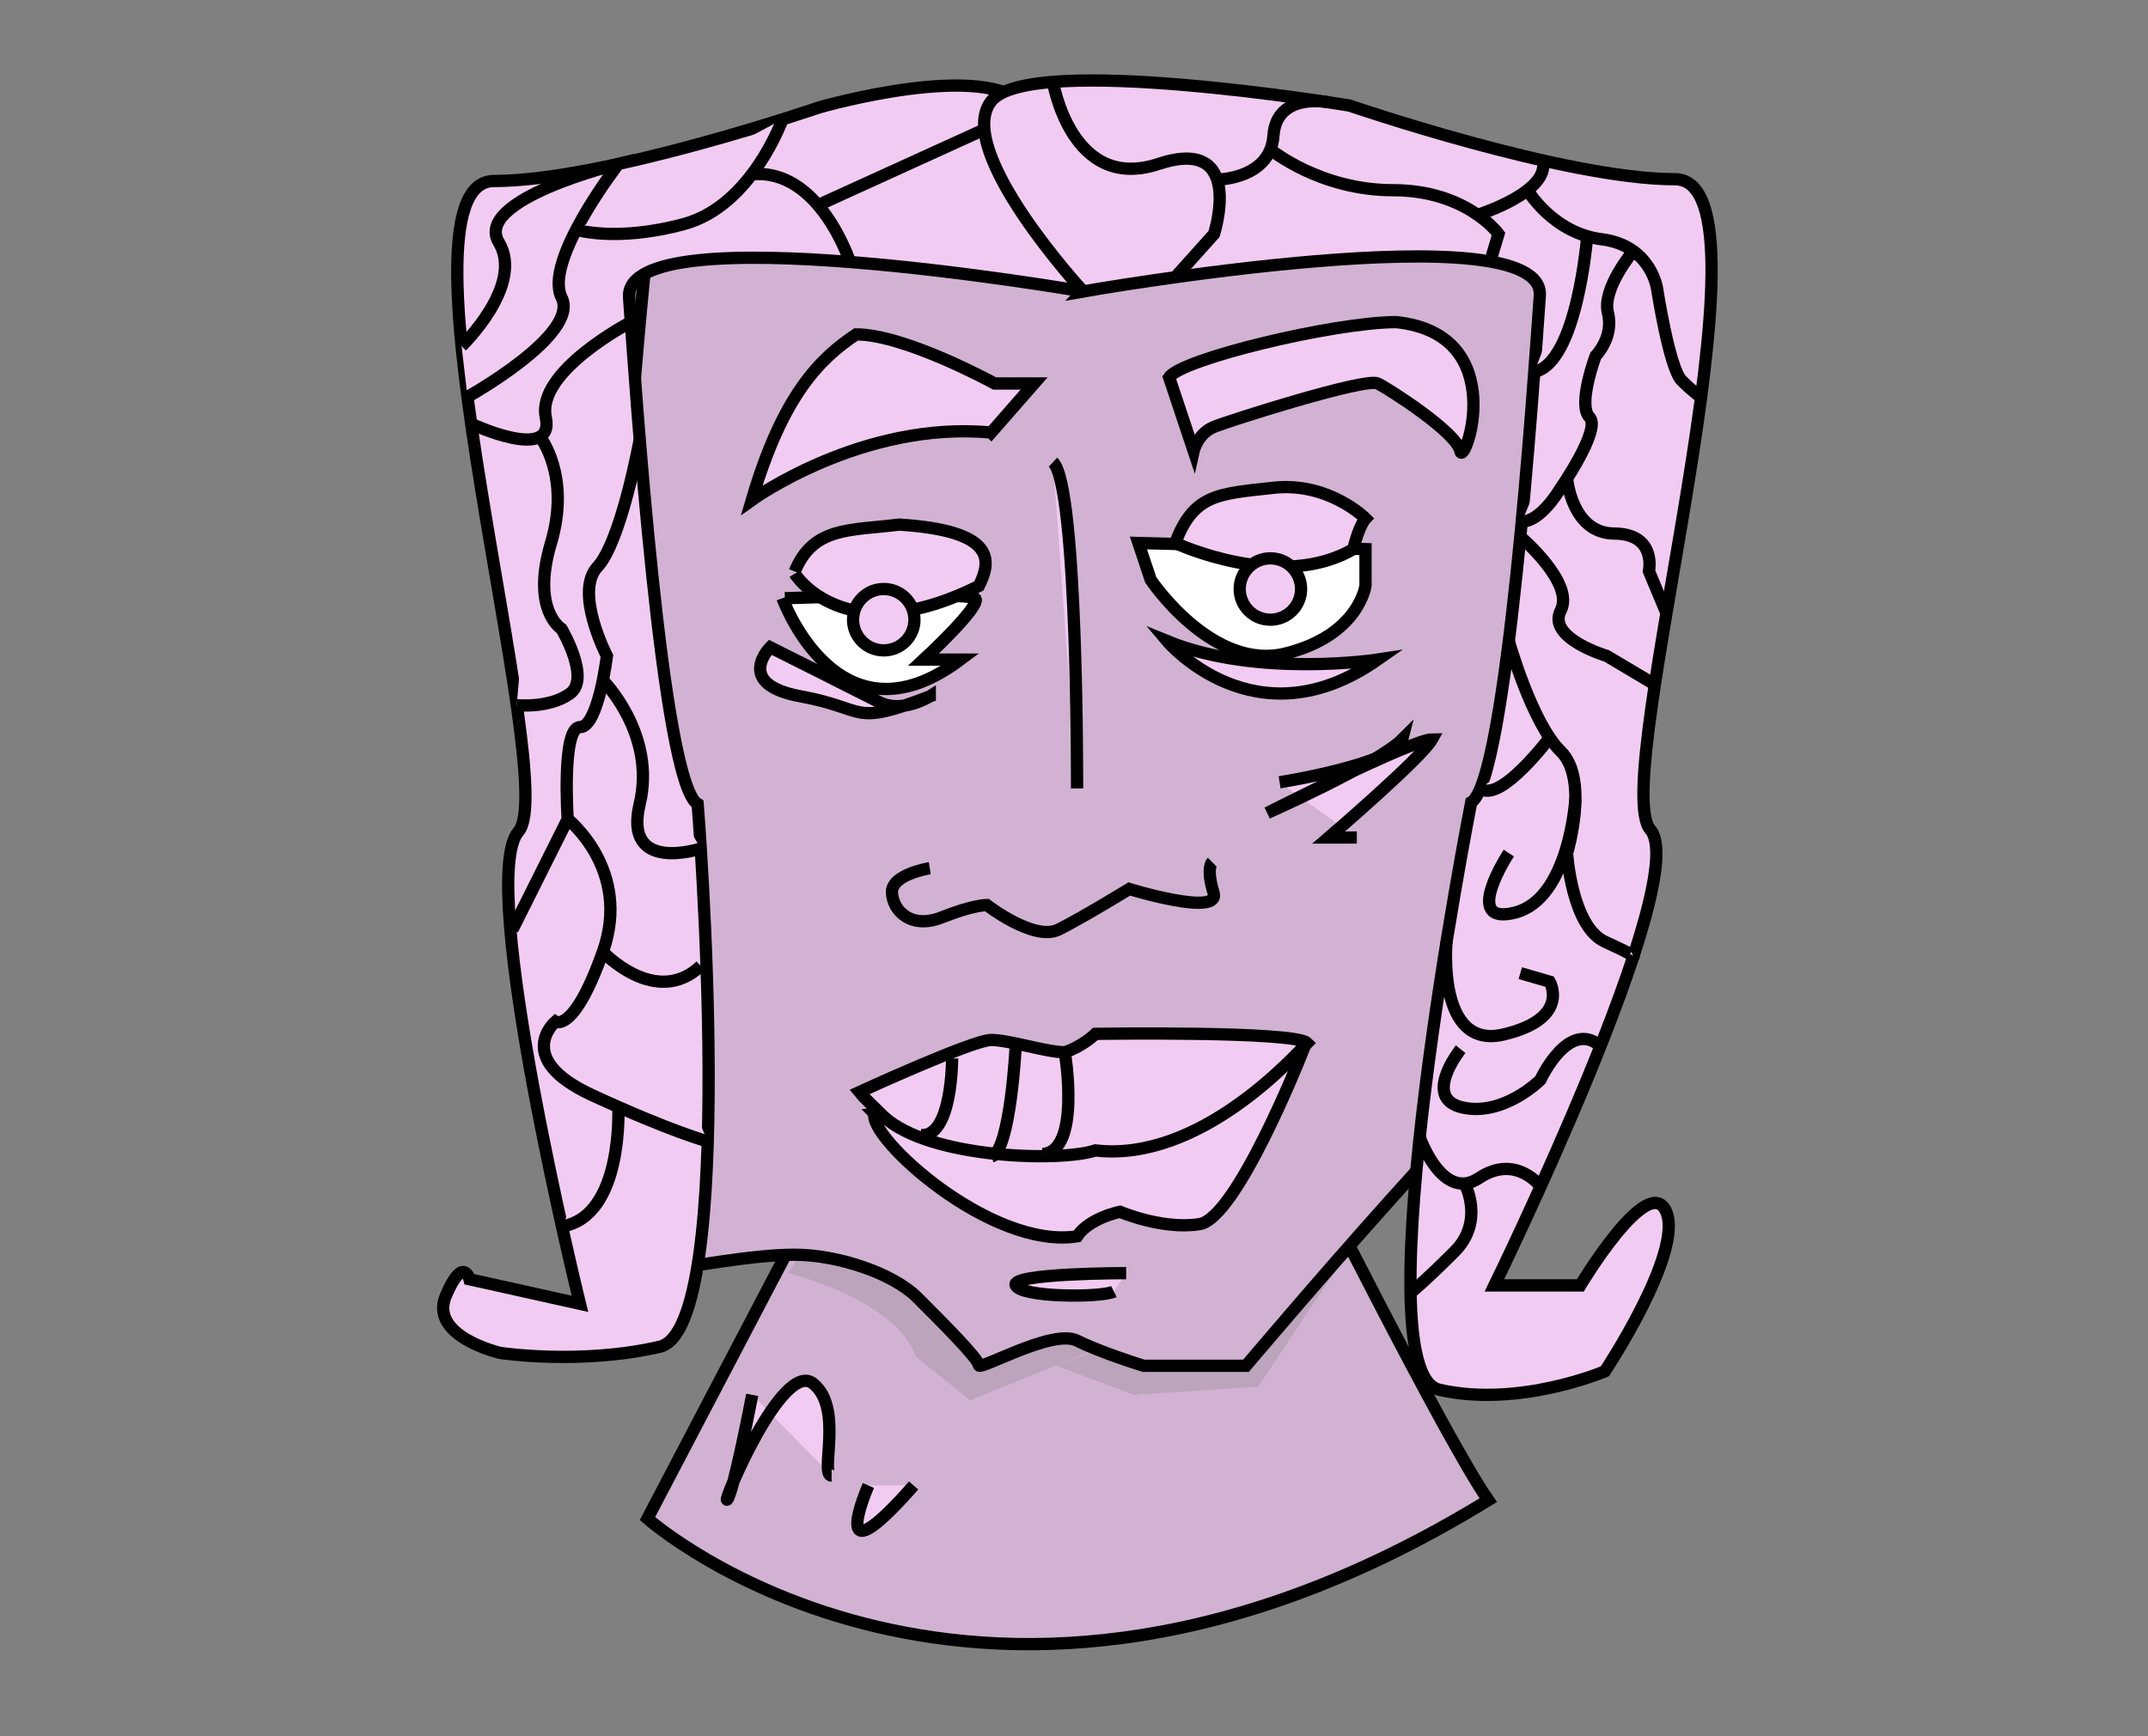 <?xml version="1.0" encoding="UTF-8"?>
<svg id="Calque_1" data-name="Calque 1" xmlns="http://www.w3.org/2000/svg" viewBox="0 0 350 283">
  <rect x="0" y="0" width="350" height="283" fill="#808080" stroke="none"/>
  <defs>
    <style>
      .cls-1 {
        fill: #bba4bc;
        stroke-width: 0px;
      }

      .cls-2 {
        fill: #f2cbf2;
      }

      .cls-2, .cls-3, .cls-4 {
        stroke: #000;
        stroke-miterlimit: 10;
        stroke-width: 2px;
      }

      .cls-3 {
        fill: #fff;
      }

      .cls-4 {
        fill: #d2b2d3;
      }
    </style>
  </defs>
  <path class="cls-4" d="M127.5,205.5l-22,42s54,48,137-3c-7-10-30-56-30-56l-78,2-7,15Z"/>
  <path id="ombre" class="cls-1" d="M128.45,207.5s17.6,4.31,20.82,13.65l8.81,7.08,21.54-8.77-48.09-16.98-3.08,5.01Z"/>
  <polygon class="cls-1" points="172.06 222.55 184.68 227.34 205 226 219 205 172.06 222.55"/>
  <path class="cls-4" d="M101.5,121.5s8,42,7,48-3.46,29.95-3.46,29.95c0,0-.37,7.93,3.54,7.49s13.91-2.44,20.91-2.44,16,3,20,7,10,10,10,11,12-6,16-4,10.86,4.1,10.86,4.1h16.68s46.46-55.1,51.46-54.1c0-3-7-95-1-113,1-2,0-16,0-16H105.5s-7,68-4,82Z"/>
  <path class="cls-2" d="M142.5,181.5c-1.19,3.78,18.93,22.21,33,20,2-3,7-4,7-4,0,0,7,3,13,2s16.5-27.5,16.5-27.5l-69.5,9.5Z"/>
  <path class="cls-2" d="M140,178s18.5-8.5,21.5-8.5,9,2,12,2c3-1,5-3,5-3,0,0,32.5-.5,34.5,1.5-2,2-17.5,19.5-34.5,17.5-5.69,1.9-27.06,1.33-34.5-5.5-.4-.37-3.69-3.59-4-4Z"/>
  <path class="cls-4" d="M151.5,141.5s-6.32,1-6.16,4,3.16,6,8.16,4,7.29-2,7.29-2c0,0,7.71,6,11.71,4s11.5-6.61,11.5-6.61c0,0,14.99,4.61,13.74.61s-.24-5-.24-5"/>
  <path class="cls-2" d="M175.5,128.5s.16-49.36-3.92-53.18"/>
  <path class="cls-3" d="M127.5,97.5s9,25,29,10h-6s9.74-9,8.37-10-30.98,0-30.98,0"/>
  <path class="cls-2" d="M129.5,93.5s8,13,30,2c2-4,3-9-13-10-8,1-14,.3-17,7.65"/>
  <path class="cls-2" d="M151.5,113.5s-4.5,2.85-8.25.93-17.75-8.93-17.75-8.93c0,0-6,6,5,8s8,5,21,0Z"/>
  <circle class="cls-2" cx="144" cy="101" r="5"/>
  <path class="cls-2" d="M161.5,70.5l7-8h-6.44s-14.56-8-22.56-8c-6,4-12,10-17,27,0,0,18-13,39-11Z"/>
  <path class="cls-2" d="M190.5,61.5l4,12s.64-2.85,3.32-3.93,24.68-8.07,26.68-7.07,12.87,8,13.44,11c.56,3,8.56-19-10.44-21-10,0-35,6-37,9Z"/>
  <path class="cls-2" d="M208.5,127.5s19-3,20-7c-4,4-22,12-22,12,0,0,23.68-12,26.84-12-1.68,3-16.84,16-16.84,16h4.59"/>
  <path class="cls-3" d="M187.5,94.5s10,15,22,12,13-11.07,13-11.07v-5.93l-37-1,2,6Z"/>
  <path class="cls-2" d="M191.5,88.5s17,8,29,1c1-4,2-5,2-5,0,0-6-6-15-5s-13,1-16,9"/>
  <path class="cls-2" d="M190.19,104.5s14.31,17,34.31,3c0,0-19.62,3-34.31-3Z"/>
  <circle class="cls-2" cx="207" cy="96" r="5"/>
  <path class="cls-2" d="M183.5,207.5s-19,0-18,2,14,2,16,1"/>
  <path class="cls-2" d="M176.5,47.5s-75-13-74,1,5.36,79.1,11.18,82.55c0,0,6.82,85.45-6.18,88.45s-26,1-26,1c0,0-11.68-2.69-8.84-9.34s3.84-2.66,3.84-2.66l18,4s-17-69-10-77-22-106-4-106,53-12,53-12c0,0,27.6-8,33.8,0s9.2,30,9.2,30Z"/>
  <path class="cls-2" d="M176.5,47.5s75.4-13.29,74.4.71-5.36,79.1-11.18,82.55c0,0-18.22,92.74-5.22,95.74s27-3,27-3c0,0,12.84-19.34,10-26-2.84-6.66-14,12-14,12h-14s32.4-66.29,25.4-74.29c-7-8,22-106,4-106s-53-12-53-12c0,0-52.19-8.71-58.4-.71s15,31,15,31Z"/>
  <path class="cls-2" d="M122.57,227.34s-3.07,15.97-4.07,17.06,9-22.9,14-18.9,1,15,3,15"/>
  <path class="cls-2" d="M141.5,242.11s-7.26,16.61,7.37,0"/>
  <path class="cls-2" d="M75.21,56.41s10.29-9.91,6.07-16.91,19.48-12.78,19.48-12.78c0,0-12.25,15.78-9.25,21.78s-15.33,16.18-15.33,16.18"/>
  <path class="cls-2" d="M102.78,52.5s-15.41,8-13.85,15.5-12.16,1.07-12.16,1.07"/>
  <path class="cls-2" d="M104.24,71.64s-3.02,16.61-6.88,20.74,1.53,14.53,1.53,14.53c0,0-1.39,11.6-4.39,11.6s-2,15-2,15l-9,18"/>
  <path class="cls-2" d="M87.98,71.18s5.08,6.32,1.8,17.32,1.72,14,1.72,14c0,0,4.79,8.06,1.39,10.53s-8.69,1.9-8.69,1.9"/>
  <path class="cls-2" d="M98.23,110.87s8.74,8.73,6,20.18,9.94,7.25,9.94,7.25"/>
  <path class="cls-2" d="M127.5,19.45s-5,14.05-16,17.05-17.63.94-17.63.94"/>
  <path class="cls-2" d="M138.5,42.7s-5-15.36-16-14.28"/>
  <path class="cls-2" d="M207,24.35s8,6.65,20,6.65,17.17,7.13,17.17,7.13l-1.17,3.87"/>
  <line class="cls-2" x1="160.41" y1="21.09" x2="133.29" y2="33.44"/>
  <path class="cls-2" d="M92.5,133.5s10.47,8.26,5.73,21.63-7.73,11.37-7.73,11.37c0,0-7,6,6,12s18.82,7.53,18.82,7.53"/>
  <path class="cls-2" d="M98.23,155.13s8.63,9.22,15.95,2.3"/>
  <path class="cls-2" d="M100.75,180.42s.88,17.83-9.18,19.46"/>
  <path class="cls-2" d="M155.14,172.51s.05,12.96-5.14,12.49"/>
  <path class="cls-2" d="M165.5,170.5s-.85,17-3.93,18"/>
  <path class="cls-2" d="M173.5,171.5s2.74,16.18-3.63,16.59"/>
  <path class="cls-2" d="M171.58,13.35s2.95,18.09,17.19,13.37,9.05,11.41,9.05,11.41l-6.32,7.05"/>
  <path class="cls-2" d="M198.31,29.27s8.69-.05,9.19-7.16,8.82-5.46,8.82-5.46"/>
  <path class="cls-2" d="M240.77,35.02s11.95-3.73,10.59-8.88"/>
  <path class="cls-2" d="M248.9,30.99s4.1,7.01,12.1,8.01,9,8,9,8c0,0,2,13,4,15s3.18,2.75,3.18,2.75"/>
  <path class="cls-2" d="M258.62,38.5s-1.61,20.69-8.62,22.1"/>
  <path class="cls-2" d="M266.14,40.91s-5.14,6.09-4.14,10.09-2,7-2,7c0,0-3,8-1,10s-5,12-5,12c0,0-3,5-6,5"/>
  <path class="cls-2" d="M255.34,77.98s.74,8.94,7.7,8.98,5.64,6.13,5.64,6.13l2.85,6.83"/>
  <path class="cls-2" d="M247.72,87.47s8.9,7.53,6.59,12.03,7.48,7.4,7.48,7.4l7.86,4.67"/>
  <path class="cls-2" d="M245.85,104.5s3.77,13.39,8.46,17.95,1.03,16.6,1.03,16.6c0,0,.73,11.95,6.2,14.45s4.6,2.4,4.6,2.4"/>
  <path class="cls-2" d="M252.51,120.23s-8.09,10.77-11.3,8.27"/>
  <path class="cls-2" d="M256.7,130.2s-.98,16.29-9.84,18.54-1.01-9.7-1.01-9.7"/>
  <path class="cls-2" d="M235.7,153.5s-1.66,17.71,9.32,15.1,7.49-8.6,7.49-8.6l-4.79-1.39"/>
  <path class="cls-2" d="M238,171s-6.4,8,.3,9.5,12.7-4.5,12.7-4.5c0,0,4.57-10,9.78-5.5"/>
  <path class="cls-2" d="M231.33,185.33s3.67,10.67,9.67,6.67,10.03,1.37,10.03,1.37"/>
  <path class="cls-2" d="M238.64,192.88s3.36,6.12-1.64,11.12-7.16,6.71-7.16,6.71"/>
</svg>